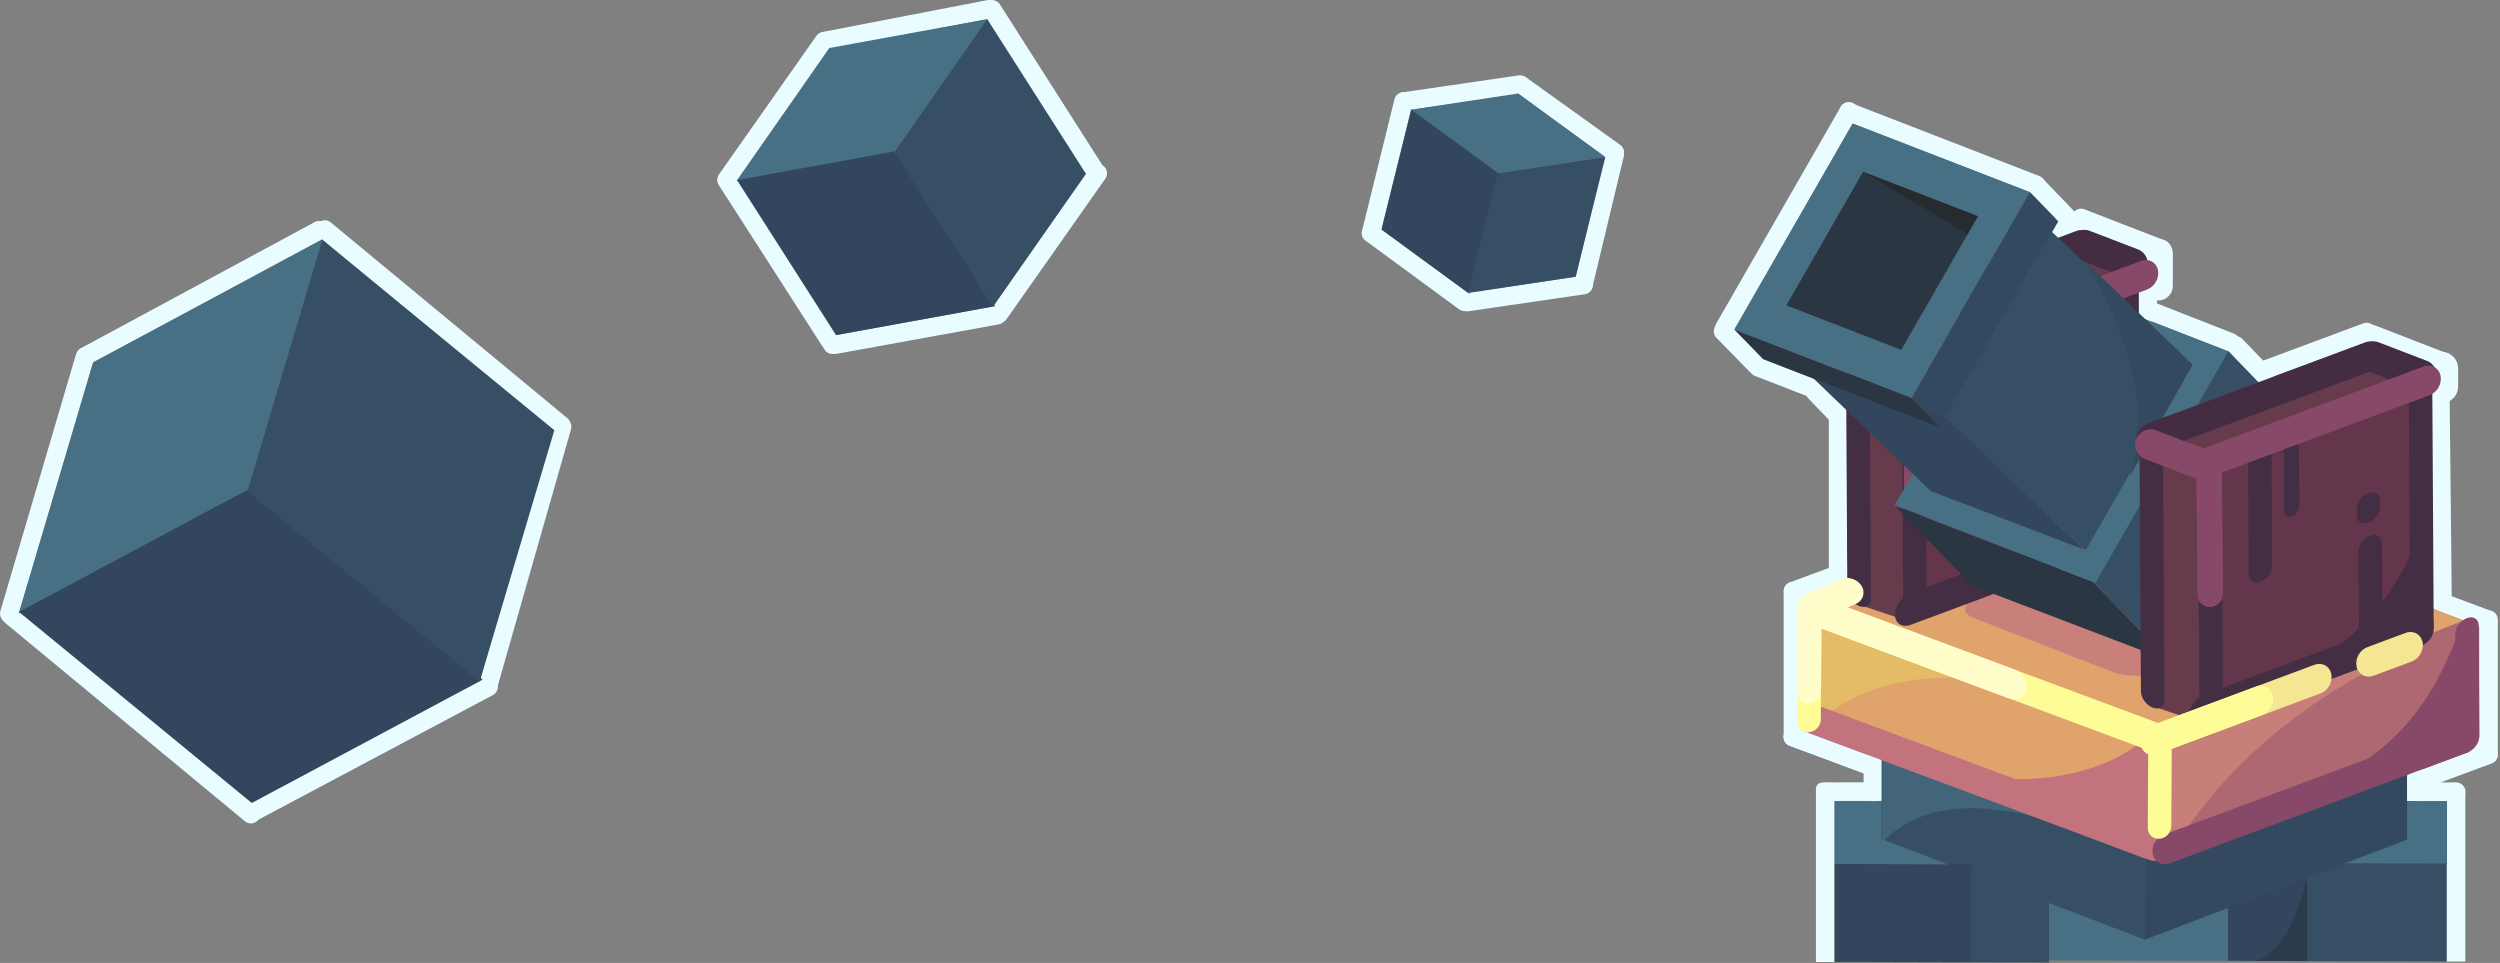 <?xml version="1.0" encoding="UTF-8" standalone="no"?><!DOCTYPE svg PUBLIC "-//W3C//DTD SVG 1.1//EN" "http://www.w3.org/Graphics/SVG/1.1/DTD/svg11.dtd"><svg width="100%" height="100%" viewBox="0 0 540 208" version="1.1" xmlns="http://www.w3.org/2000/svg" xmlns:xlink="http://www.w3.org/1999/xlink" xml:space="preserve" xmlns:serif="http://www.serif.com/" style="fill-rule:evenodd;clip-rule:evenodd;stroke-linejoin:round;stroke-miterlimit:2;"><rect x="0" y="0" width="540" height="208" fill="#808080" stroke="none"/><path d="M396.252,170.393l-0,37.404l-4.017,-0l0,-37.404c0,-0.739 0.6,-1.339 1.339,-1.339l1.339,-0c0.739,-0 1.339,0.6 1.339,1.339Z" style="fill:#e9fcff;"/><path d="M532.514,171.08l-0,36.619l-4.017,-0l-0,-36.619c-0,-1.109 0.9,-2.009 2.008,-2.009c1.109,0 2.009,0.9 2.009,2.009Z" style="fill:#e9fcff;"/><path d="M399.044,85.382l-0,37.386c-0,1.109 -0.9,2.009 -2.009,2.009c-1.108,-0 -2.008,-0.9 -2.008,-2.009l-0,-37.386c-0,-1.109 0.9,-2.008 2.008,-2.008c1.109,-0 2.009,0.899 2.009,2.008Z" style="fill:#e9fcff;"/><path d="M465.908,54.627l-0,13.009c-0,1.108 -0.9,2.008 -2.009,2.008c-1.108,0 -2.008,-0.9 -2.008,-2.008l-0,-13.009c-0,-1.109 0.9,-2.008 2.008,-2.008c1.109,-0 2.009,0.899 2.009,2.008Z" style="fill:#e9fcff;"/><path d="M469.327,54.717l0,7.072c0,1.71 -1.388,3.098 -3.098,3.098c-1.71,0 -3.098,-1.388 -3.098,-3.098l-0,-7.072c-0,-1.71 1.388,-3.098 3.098,-3.098c1.71,0 3.098,1.388 3.098,3.098Z" style="fill:#e9fcff;"/><path d="M530.952,79.578l0,3.906c0,1.982 -1.609,3.591 -3.591,3.591c-1.982,0 -3.591,-1.609 -3.591,-3.591l-0,-3.906c-0,-1.983 1.609,-3.592 3.591,-3.592c1.982,0 3.591,1.609 3.591,3.592Z" style="fill:#e9fcff;"/><path d="M529.049,78.345l0.547,52.637c0.012,1.109 -0.879,2.018 -1.987,2.03c-1.109,0.011 -2.018,-0.879 -2.029,-1.988l-0.547,-52.637c-0.012,-1.109 0.879,-2.018 1.987,-2.03c1.109,-0.011 2.018,0.879 2.029,1.988Z" style="fill:#e9fcff;"/><path d="M389.287,127.675l0,31.523c0,1.108 -0.9,2.008 -2.008,2.008c-1.109,-0 -2.009,-0.9 -2.009,-2.008l0,-31.523c0,-1.109 0.9,-2.009 2.009,-2.009c1.108,0 2.008,0.9 2.008,2.009Z" style="fill:#e9fcff;"/><path d="M539.529,133.844l0,29.08c0,1.109 -0.9,2.009 -2.008,2.009c-1.109,-0 -2.009,-0.9 -2.009,-2.009l0,-29.08c0,-1.109 0.9,-2.008 2.009,-2.008c1.108,-0 2.008,0.899 2.008,2.008Z" style="fill:#e9fcff;"/><rect x="533.364" y="159.14" width="3.194" height="3.664" style="fill:#e9fcff;"/><path d="M406.556,164.369l0,6.72c0,1.108 -0.9,2.008 -2.008,2.008c-1.109,0 -2.009,-0.9 -2.009,-2.008l0,-6.72c0,-1.108 0.9,-2.008 2.009,-2.008c1.108,-0 2.008,0.9 2.008,2.008Z" style="fill:#e9fcff;"/><path d="M523.926,167.845l-0,3.401c-0,1.109 -0.9,2.009 -2.008,2.009c-1.109,-0 -2.009,-0.9 -2.009,-2.009l0,-3.401c0,-1.109 0.9,-2.008 2.009,-2.008c1.108,-0 2.008,0.899 2.008,2.008Z" style="fill:#e9fcff;"/><path d="M393.48,83.267l4.664,4.838c0.769,0.798 0.746,2.07 -0.052,2.839c-0.798,0.77 -2.07,0.746 -2.84,-0.052l-4.664,-4.838c-0.769,-0.798 -0.746,-2.07 0.053,-2.84c0.798,-0.769 2.07,-0.745 2.839,0.053Z" style="fill:#e9fcff;"/><path d="M441.528,38.888l6.215,6.447c0.77,0.798 0.746,2.071 -0.052,2.84c-0.798,0.769 -2.07,0.746 -2.84,-0.052l-6.215,-6.447c-0.769,-0.798 -0.746,-2.071 0.052,-2.84c0.799,-0.769 2.071,-0.746 2.84,0.052Z" style="fill:#e9fcff;"/><path d="M484.341,73.199l6.215,6.448c0.769,0.798 0.746,2.07 -0.052,2.839c-0.798,0.77 -2.07,0.746 -2.84,-0.052l-6.215,-6.447c-0.769,-0.798 -0.746,-2.07 0.052,-2.84c0.798,-0.769 2.071,-0.746 2.84,0.052Z" style="fill:#e9fcff;"/><path d="M403.736,167.472l-17.175,-6.391c-1.039,-0.387 -1.568,-1.544 -1.182,-2.583c0.387,-1.039 1.544,-1.568 2.583,-1.182l17.175,6.392c1.039,0.386 1.569,1.544 1.182,2.583c-0.387,1.038 -1.544,1.568 -2.583,1.181Z" style="fill:#e9fcff;"/><path d="M403.736,167.472l-17.175,-6.391c-1.039,-0.387 -1.568,-1.544 -1.182,-2.583c0.387,-1.039 1.544,-1.568 2.583,-1.182l17.175,6.392c1.039,0.386 1.569,1.544 1.182,2.583c-0.387,1.038 -1.544,1.568 -2.583,1.181Z" style="fill:#e9fcff;"/><path d="M522.175,170.867l16.024,-5.963c1.039,-0.387 1.569,-1.544 1.182,-2.583c-0.386,-1.039 -1.544,-1.568 -2.583,-1.182l-16.023,5.963c-1.039,0.387 -1.569,1.544 -1.182,2.583c0.386,1.039 1.544,1.568 2.582,1.182Z" style="fill:#e9fcff;"/><path d="M395.508,87.577l-16.11,-6.252c-1.034,-0.401 -1.547,-1.565 -1.146,-2.599c0.401,-1.033 1.565,-1.547 2.599,-1.146l16.11,6.252c1.034,0.401 1.547,1.566 1.146,2.599c-0.401,1.033 -1.566,1.547 -2.599,1.146Z" style="fill:#e9fcff;"/><path d="M439.062,41.774l-40.514,-15.721c-1.033,-0.401 -1.547,-1.566 -1.146,-2.599c0.401,-1.033 1.566,-1.547 2.599,-1.146l40.514,15.722c1.033,0.401 1.547,1.565 1.146,2.599c-0.401,1.033 -1.566,1.546 -2.599,1.145Z" style="fill:#e9fcff;"/><path d="M481.108,75.821l-18.116,-7.103c-1.032,-0.405 -1.545,-1.572 -1.144,-2.606c0.401,-1.033 1.565,-1.544 2.597,-1.139l18.116,7.103c1.032,0.405 1.545,1.572 1.144,2.606c-0.401,1.033 -1.565,1.543 -2.597,1.139Z" style="fill:#e9fcff;"/><path d="M466.229,55.721l-17.452,-6.773c-1.033,-0.401 -1.547,-1.565 -1.146,-2.599c0.401,-1.033 1.566,-1.546 2.599,-1.145l17.452,6.772c1.033,0.401 1.547,1.565 1.146,2.599c-0.401,1.033 -1.566,1.547 -2.599,1.146Z" style="fill:#e9fcff;"/><path d="M526.432,79.802l-14.943,-5.799c-1.033,-0.401 -1.546,-1.565 -1.145,-2.599c0.401,-1.033 1.565,-1.546 2.599,-1.145l14.942,5.798c1.034,0.401 1.547,1.566 1.146,2.599c-0.401,1.033 -1.565,1.547 -2.599,1.146Z" style="fill:#e9fcff;"/><rect x="442.813" y="47.219" width="9.09" height="6.589" style="fill:#e9fcff;"/><path d="M378.317,80.699l-7.568,-7.725c-0.776,-0.792 -0.763,-2.064 0.029,-2.84c0.791,-0.776 2.064,-0.763 2.84,0.029l7.568,7.725c0.776,0.792 0.763,2.064 -0.029,2.84c-0.791,0.776 -2.064,0.763 -2.84,-0.029Z" style="fill:#e9fcff;"/><path d="M398.591,121.348l-11.997,4.464c-1.039,0.387 -1.568,1.544 -1.181,2.583c0.386,1.039 1.543,1.568 2.582,1.181l11.997,-4.464c1.039,-0.386 1.568,-1.544 1.181,-2.582c-0.386,-1.039 -1.543,-1.569 -2.582,-1.182Z" style="fill:#e9fcff;"/><path d="M305.108,22.39l-6.999,28.403c-0.265,1.077 -1.354,1.735 -2.431,1.47c-1.076,-0.265 -1.734,-1.354 -1.469,-2.431l6.999,-28.403c0.265,-1.077 1.354,-1.735 2.43,-1.47c1.077,0.265 1.735,1.354 1.47,2.431Z" style="fill:#e9fcff;"/><path d="M328.639,20.254l-24.751,3.614c-1.097,0.16 -2.118,-0.6 -2.278,-1.697c-0.16,-1.097 0.6,-2.118 1.697,-2.278l24.751,-3.614c1.097,-0.16 2.118,0.601 2.278,1.697c0.16,1.097 -0.6,2.118 -1.697,2.278Z" style="fill:#e9fcff;"/><path d="M342.341,63.559l-25.214,3.682c-1.097,0.16 -2.117,-0.601 -2.277,-1.698c-0.16,-1.096 0.6,-2.117 1.697,-2.277l25.213,-3.682c1.097,-0.16 2.118,0.601 2.278,1.698c0.16,1.096 -0.601,2.117 -1.697,2.277Z" style="fill:#e9fcff;"/><path d="M297.338,48.745l20.167,14.798c0.893,0.656 1.087,1.914 0.431,2.808c-0.656,0.893 -1.914,1.086 -2.808,0.431l-20.166,-14.799c-0.894,-0.655 -1.087,-1.913 -0.431,-2.807c0.655,-0.894 1.913,-1.087 2.807,-0.431Z" style="fill:#e9fcff;"/><path d="M347.636,34.566l-20.197,-14.484c-0.901,-0.646 -1.108,-1.902 -0.462,-2.802c0.646,-0.901 1.902,-1.108 2.803,-0.462l20.197,14.484c0.901,0.646 1.108,1.902 0.462,2.802c-0.646,0.901 -1.902,1.108 -2.803,0.462Z" style="fill:#e9fcff;"/><path d="M340.105,60.881l6.72,-28.005c0.259,-1.077 1.344,-1.743 2.422,-1.484c1.078,0.259 1.743,1.344 1.484,2.422l-6.721,28.005c-0.258,1.077 -1.343,1.742 -2.421,1.484c-1.078,-0.259 -1.743,-1.344 -1.484,-2.422Z" style="fill:#e9fcff;"/><path d="M158.616,37.778l22.879,35.597c0.599,0.933 0.329,2.176 -0.604,2.776c-0.932,0.599 -2.176,0.329 -2.775,-0.604l-22.879,-35.598c-0.6,-0.932 -0.329,-2.176 0.603,-2.775c0.933,-0.599 2.176,-0.329 2.776,0.604Z" style="fill:#e9fcff;"/><path d="M179.636,10.046l-20.728,29.471c-0.638,0.906 -1.891,1.125 -2.798,0.487c-0.907,-0.638 -1.125,-1.892 -0.487,-2.798l20.727,-29.47c0.638,-0.907 1.892,-1.125 2.799,-0.488c0.906,0.638 1.125,1.892 0.487,2.798Z" style="fill:#e9fcff;"/><path d="M238.756,38.59l-21.34,30.342c-0.638,0.907 -1.892,1.125 -2.798,0.487c-0.907,-0.637 -1.125,-1.891 -0.488,-2.798l21.341,-30.341c0.638,-0.907 1.891,-1.125 2.798,-0.488c0.907,0.638 1.125,1.892 0.487,2.798Z" style="fill:#e9fcff;"/><path d="M180.133,72.451l34.857,-6.335c1.091,-0.198 2.137,0.526 2.335,1.617c0.199,1.09 -0.526,2.137 -1.617,2.335l-34.857,6.335c-1.091,0.199 -2.137,-0.526 -2.335,-1.617c-0.198,-1.09 0.526,-2.136 1.617,-2.335Z" style="fill:#e9fcff;"/><path d="M214.008,3.981l-35.322,6.819c-1.088,0.21 -2.142,-0.503 -2.352,-1.591c-0.21,-1.089 0.503,-2.143 1.591,-2.353l35.322,-6.819c1.088,-0.21 2.142,0.503 2.352,1.591c0.211,1.088 -0.502,2.143 -1.591,2.353Z" style="fill:#e9fcff;"/><path d="M20.291,77.588l-16.356,55.529c-0.313,1.063 -1.43,1.672 -2.494,1.359c-1.063,-0.313 -1.672,-1.431 -1.359,-2.494l16.356,-55.529c0.313,-1.063 1.43,-1.672 2.494,-1.359c1.063,0.313 1.672,1.431 1.359,2.494Z" style="fill:#e9fcff;"/><path d="M69.912,51.485l-50.25,27.111c-0.976,0.526 -2.195,0.161 -2.721,-0.814c-0.527,-0.976 -0.162,-2.195 0.814,-2.722l50.25,-27.11c0.975,-0.526 2.195,-0.161 2.721,0.814c0.526,0.976 0.161,2.195 -0.814,2.721Z" style="fill:#e9fcff;"/><path d="M103.493,147.595l15.984,-55.976c0.304,-1.066 1.416,-1.684 2.482,-1.38c1.066,0.305 1.684,1.417 1.38,2.483l-15.984,55.976c-0.304,1.066 -1.416,1.684 -2.482,1.38c-1.066,-0.304 -1.684,-1.417 -1.38,-2.483Z" style="fill:#e9fcff;"/><path d="M54.171,173.376l50.419,-26.794c0.979,-0.52 2.196,-0.148 2.716,0.831c0.52,0.979 0.148,2.196 -0.831,2.716l-50.42,26.794c-0.978,0.521 -2.195,0.148 -2.715,-0.831c-0.521,-0.978 -0.148,-2.195 0.831,-2.716Z" style="fill:#e9fcff;"/><path d="M3.594,131.381l51.884,42.929c0.854,0.707 0.974,1.974 0.267,2.828c-0.707,0.854 -1.974,0.974 -2.828,0.267l-51.884,-42.93c-0.854,-0.706 -0.974,-1.973 -0.267,-2.827c0.707,-0.854 1.974,-0.974 2.828,-0.267Z" style="fill:#e9fcff;"/><path d="M71.462,48.051l51.026,42.219c0.854,0.706 0.974,1.973 0.267,2.828c-0.707,0.854 -1.974,0.973 -2.828,0.267l-51.026,-42.219c-0.854,-0.707 -0.973,-1.974 -0.267,-2.828c0.707,-0.854 1.974,-0.974 2.828,-0.267Z" style="fill:#e9fcff;"/><path d="M234.586,37.606l-22.001,-34.509c-0.596,-0.935 -0.321,-2.177 0.614,-2.773c0.934,-0.596 2.177,-0.321 2.773,0.614l22.001,34.509c0.596,0.935 0.321,2.177 -0.613,2.773c-0.935,0.596 -2.178,0.321 -2.774,-0.614Z" style="fill:#e9fcff;"/><path d="M510.491,69.836l-22.359,8.321c-1.039,0.387 -1.569,1.544 -1.182,2.583c0.386,1.039 1.544,1.568 2.582,1.182l22.36,-8.321c1.039,-0.387 1.569,-1.544 1.182,-2.583c-0.386,-1.039 -1.544,-1.568 -2.583,-1.182Z" style="fill:#e9fcff;"/><path d="M527.479,128.007l10.05,3.74c1.039,0.386 1.568,1.544 1.182,2.582c-0.387,1.039 -1.544,1.569 -2.583,1.182l-10.05,-3.739c-1.038,-0.387 -1.568,-1.544 -1.181,-2.583c0.386,-1.039 1.544,-1.569 2.582,-1.182Z" style="fill:#e9fcff;"/><path d="M397.613,23.036l-26.907,46.851c-0.552,0.961 -0.219,2.189 0.742,2.742c0.961,0.552 2.19,0.219 2.742,-0.742l26.906,-46.851c0.552,-0.961 0.22,-2.19 -0.741,-2.742c-0.961,-0.552 -2.19,-0.22 -2.742,0.742Z" style="fill:#e9fcff;"/><path d="M394.287,168.994l12.028,-0.011c1.109,-0.001 2.01,0.898 2.011,2.007c0.001,1.108 -0.898,2.009 -2.007,2.01l-12.028,0.011c-1.109,0.001 -2.009,-0.898 -2.01,-2.007c-0.001,-1.108 0.898,-2.009 2.006,-2.01Z" style="fill:#e9fcff;"/><path d="M518.48,169.013l12.028,-0.011c1.108,-0.001 2.009,0.898 2.01,2.006c0.001,1.109 -0.898,2.009 -2.006,2.01l-12.029,0.011c-1.108,0.001 -2.009,-0.898 -2.01,-2.006c-0.001,-1.109 0.898,-2.009 2.007,-2.01Z" style="fill:#e9fcff;"/><g><path d="M425.938,186.695l-29.662,-0.081l0,-13.584l29.662,0.081l0,13.584Z" style="fill:#487085;"/><path d="M481.437,207.54l-38.86,-0.106l-0,-14.402l38.86,0.106l-0,14.402Z" style="fill:#487085;"/><path d="M528.56,186.625l-29.662,-0.081l-0,-13.584l29.662,0.081l-0,13.584Z" style="fill:#487085;"/><path d="M463.199,185.406l-56.775,-21.674l-0,17.524l56.775,21.674l0,-17.524Z" style="fill:#374f65;"/><path d="M425.938,186.695l-29.662,-0.081l0,21.15l29.662,0.081l0,-21.15Z" style="fill:#32475d;"/><path d="M481.246,186.847l17.175,0.047l-0,20.688l-17.175,-0.047l-0,-20.688Z" style="fill:#32475d;"/><path d="M498.46,189.045l-0,18.56l-11.578,-0.046c5.666,-1.38 9.22,-8.665 11.578,-18.514Z" style="fill:#2a3641;fill-opacity:0.66;"/><path d="M425.938,186.695l16.647,0.046l0,21.15l-16.647,-0.046l0,-21.15Z" style="fill:#374f65;"/><path d="M528.46,186.513l-30.056,-0.083l-0,21.15l30.056,0.083l-0,-21.15Z" style="fill:#374f65;"/><path d="M463.144,185.511l56.775,-21.675l0,17.525l-56.775,21.674l-0,-17.524Z" style="fill:#33495f;"/><path d="M406.572,181.954l0,-18.559l35.842,13.784c-14.859,-4.128 -27.518,-3.934 -35.842,4.775Z" style="fill:#487085;fill-opacity:0.66;"/><path d="M466.706,159.556l-74.809,-29.1l67.515,-24.743l74.808,29.101l-67.514,24.742Z" style="fill:#e0a36c;"/><path d="M472.374,144.107c-5.32,1.95 -12.474,2.431 -15.965,1.073l-30.075,-11.699c-3.491,-1.358 -2.006,-4.044 3.314,-5.994l19.28,-7.066c5.321,-1.949 12.475,-2.43 15.966,-1.072l30.075,11.699c3.491,1.358 2.006,4.044 -3.315,5.994l-19.28,7.065Z" style="fill:#c97f7a;"/><path d="M412.64,79.782l47.176,-18.351l-0,54.566l-47.176,18.351l0,-54.566Z" style="fill:#63364c;"/><path d="M412.64,79.782l-10.193,-3.431l0,54.566l10.193,3.431l0,-54.566Z" style="fill:#663c4d;"/><path d="M411.568,76.042l-10.193,-3.431l49.653,-18.876l10.193,3.431l-49.653,18.876Z" style="fill:#663c4d;"/><path d="M401.446,67.406c-1.654,0.616 -2.706,2.502 -2.348,4.21c0.359,1.708 1.992,2.594 3.645,1.978l47.084,-17.531c1.654,-0.616 2.705,-2.502 2.347,-4.21c-0.358,-1.708 -1.991,-2.594 -3.645,-1.978l-47.083,17.531Z" style="fill:#442d43;"/><path d="M451.391,49.868c-1.715,-0.658 -3.645,0.198 -4.306,1.911c-0.662,1.713 0.192,3.638 1.907,4.296l10.404,3.993c1.714,0.658 3.644,-0.199 4.306,-1.912c0.662,-1.713 -0.193,-3.638 -1.908,-4.296l-10.403,-3.992Z" style="fill:#442d43;"/><path d="M459.418,61.155c-1.4,0.521 -2.529,2.083 -2.521,3.486l0.296,51.214c0.008,1.403 1.15,2.118 2.55,1.597c1.4,-0.521 2.529,-2.083 2.521,-3.485l-0.296,-51.215c-0.008,-1.402 -1.151,-2.118 -2.55,-1.597Z" style="fill:#442e43;"/><path d="M424.688,74.075c-1.399,0.521 -2.529,2.083 -2.521,3.485l0.142,24.589c0.008,1.402 1.151,2.118 2.551,1.597c1.399,-0.521 2.529,-2.083 2.521,-3.485l-0.142,-24.589c-0.008,-1.402 -1.151,-2.118 -2.551,-1.597Z" style="fill:#442e43;"/><path d="M413.309,77.133c-1.399,0.521 -2.529,2.083 -2.521,3.486l0.296,51.214c0.008,1.403 1.151,2.118 2.551,1.597c1.399,-0.521 2.529,-2.083 2.521,-3.485l-0.296,-51.215c-0.008,-1.402 -1.151,-2.118 -2.551,-1.597Z" style="fill:#442e43;"/><path d="M448.534,93.801c-1.4,0.522 -2.529,2.083 -2.521,3.486l0.121,20.982c0.008,1.403 1.151,2.118 2.55,1.597c1.4,-0.521 2.53,-2.083 2.521,-3.485l-0.121,-20.983c-0.008,-1.402 -1.151,-2.118 -2.55,-1.597Z" style="fill:#442e43;"/><path d="M448.178,90.957c-1.399,0.521 -2.542,-0.195 -2.55,-1.597l-0.008,-1.319c-0.008,-1.402 1.122,-2.964 2.521,-3.485c1.4,-0.521 2.543,0.194 2.551,1.597l0.007,1.318c0.008,1.403 -1.121,2.965 -2.521,3.486Z" style="fill:#442e43;"/><path d="M431.501,71.681c-0.908,0.338 -1.64,1.35 -1.634,2.259l0.084,14.593c0.005,0.909 0.746,1.373 1.653,1.035c0.907,-0.337 1.639,-1.35 1.634,-2.259l-0.084,-14.593c-0.006,-0.909 -0.746,-1.373 -1.653,-1.035Z" style="fill:#442e43;"/><path d="M412.72,128.104c-1.884,0.702 -3.405,2.804 -3.394,4.692c0.011,1.889 1.55,2.852 3.434,2.15l46.105,-17.167c1.884,-0.702 3.405,-2.804 3.394,-4.692c-0.011,-1.888 -1.549,-2.852 -3.434,-2.15l-46.105,17.167Z" style="fill:#442e43;"/><path d="M413.01,74.77c-1.654,0.616 -2.706,2.502 -2.348,4.21c0.358,1.707 1.992,2.594 3.645,1.978l49.456,-18.415c1.654,-0.616 2.706,-2.502 2.348,-4.21c-0.358,-1.707 -1.992,-2.594 -3.645,-1.978l-49.456,18.415Z" style="fill:#874967;"/><path d="M401.26,74.622c-1.405,-0.528 -2.54,0.183 -2.532,1.585l0.296,51.215c0.008,1.402 1.156,2.969 2.562,3.496c1.405,0.528 2.54,-0.182 2.532,-1.585l-0.296,-51.214c-0.008,-1.403 -1.156,-2.97 -2.562,-3.497Z" style="fill:#442e43;"/><path d="M402.305,71.02c-1.715,-0.658 -3.644,0.199 -4.306,1.912c-0.662,1.713 0.193,3.638 1.907,4.296l10.404,3.992c1.715,0.658 3.644,-0.198 4.306,-1.911c0.662,-1.713 -0.193,-3.638 -1.907,-4.296l-10.404,-3.993Z" style="fill:#874967;"/><path d="M413.725,75.17c-1.505,0.077 -2.717,1.362 -2.703,2.868l0.252,28.526c0.013,1.506 1.246,2.666 2.752,2.588c1.505,-0.077 2.716,-1.363 2.703,-2.869l-0.252,-28.525c-0.013,-1.506 -1.246,-2.666 -2.752,-2.588Z" style="fill:#874967;"/><path d="M481.26,75.809l16.612,17.146l-29.238,49.82l-16.613,-17.146l29.239,-49.82Z" style="fill:#374f65;"/><path d="M466.706,159.556l-74.809,-29.1l0,24.455l74.809,29.1l-0,-24.455Z" style="fill:#e0a36c;"/><path d="M409.383,109.373l16.612,17.146l42.639,16.256l-16.613,-17.146l-42.638,-16.256Z" style="fill:#2a3641;"/><path d="M466.72,159.496l66.289,-25.786l-0,24.455l-66.289,25.786l0,-24.455Z" style="fill:#ae6872;"/><path d="M530.63,137.571l-0,20.564l-24.245,8.91c10.052,-5.452 18.615,-14.209 24.245,-29.474Z" style="fill:#874967;"/><path d="M468.713,184.655l0,-25.566l53.603,-19.7c-22.223,10.354 -41.155,24.285 -53.603,45.266Z" style="fill:#c97f79;"/><path d="M391.119,157.404l0,-25.566l53.603,17.341c-22.223,-5.003 -41.155,-4.154 -53.603,8.225Z" style="fill:#e4bb67;"/><path d="M466.02,157.23l0,25.565l-53.602,-17.341c22.222,5.004 41.154,4.155 53.602,-8.224Z" style="fill:#c3737d;"/><path d="M476.054,101.71l47.176,-18.351l-0,54.566l-47.176,18.351l0,-54.566Z" style="fill:#63364c;"/><path d="M476.054,101.71l-10.193,-3.431l0,54.566l10.193,3.431l0,-54.566Z" style="fill:#663c4d;"/><path d="M481.329,75.887l-43.366,-16.784l-28.711,50.008l43.367,16.784l28.71,-50.008Z" style="fill:#487085;"/><path d="M474.982,97.97l-10.193,-3.431l49.301,-18.994l10.193,3.431l-49.301,18.994Z" style="fill:#663c4d;"/><path d="M522.832,83.083c-1.4,0.522 -2.529,2.083 -2.521,3.486l0.296,51.214c0.008,1.403 1.151,2.118 2.55,1.597c1.4,-0.521 2.529,-2.083 2.521,-3.485l-0.296,-51.215c-0.008,-1.402 -1.151,-2.118 -2.55,-1.597Z" style="fill:#442e43;"/><path d="M477.316,99.322c-1.399,0.521 -2.529,2.083 -2.521,3.486l0.296,51.214c0.008,1.403 1.151,2.118 2.55,1.597c1.4,-0.521 2.529,-2.083 2.521,-3.485l-0.296,-51.215c-0.008,-1.402 -1.15,-2.118 -2.55,-1.597Z" style="fill:#442e43;"/><path d="M523.222,113.865l-0,20.564l-24.245,8.91c10.052,-5.452 18.615,-14.209 24.245,-29.474Z" style="fill:#442e43;"/><path d="M488.102,96.003c-1.399,0.521 -2.529,2.083 -2.521,3.486l0.142,24.588c0.008,1.403 1.151,2.118 2.551,1.597c1.399,-0.521 2.529,-2.083 2.521,-3.485l-0.142,-24.589c-0.008,-1.402 -1.151,-2.118 -2.551,-1.597Z" style="fill:#442e43;"/><path d="M511.948,115.73c-1.4,0.521 -2.529,2.083 -2.521,3.485l0.121,20.982c0.008,1.403 1.151,2.118 2.55,1.597c1.4,-0.521 2.53,-2.083 2.521,-3.485l-0.121,-20.982c-0.008,-1.403 -1.151,-2.118 -2.55,-1.597Z" style="fill:#442e43;"/><path d="M511.592,112.885c-1.399,0.521 -2.542,-0.195 -2.55,-1.597l-0.008,-1.319c-0.008,-1.402 1.122,-2.964 2.521,-3.485c1.4,-0.521 2.543,0.194 2.551,1.597l0.007,1.319c0.008,1.402 -1.121,2.964 -2.521,3.485Z" style="fill:#442e43;"/><path d="M494.915,93.609c-0.907,0.338 -1.64,1.35 -1.634,2.259l0.084,14.593c0.005,0.91 0.746,1.373 1.653,1.036c0.907,-0.338 1.639,-1.35 1.634,-2.259l-0.084,-14.594c-0.006,-0.909 -0.746,-1.372 -1.653,-1.035Z" style="fill:#442e43;"/><path d="M476.134,150.032c-1.884,0.702 -3.405,2.804 -3.394,4.693c0.011,1.888 1.55,2.851 3.434,2.15l46.105,-17.168c1.884,-0.701 3.405,-2.804 3.394,-4.692c-0.011,-1.888 -1.549,-2.851 -3.434,-2.15l-46.105,17.167Z" style="fill:#442e43;"/><path d="M465.626,179.571c1.653,0.616 2.705,2.502 2.347,4.209c-0.358,1.708 -1.992,2.595 -3.645,1.979l-73.381,-27.324c-1.653,-0.615 -2.705,-2.502 -2.347,-4.209c0.358,-1.708 1.991,-2.594 3.645,-1.979l73.381,27.324Z" style="fill:#c3737d;"/><path d="M513.804,73.944c-1.714,-0.658 -3.644,0.199 -4.306,1.912c-0.662,1.713 0.193,3.638 1.908,4.296l10.404,3.992c1.714,0.658 3.644,-0.198 4.306,-1.911c0.661,-1.713 -0.193,-3.638 -1.908,-4.296l-10.404,-3.993Z" style="fill:#442d43;"/><path d="M466.515,156.309c1.653,0.616 2.705,2.502 2.347,4.21c-0.358,1.707 -1.992,2.594 -3.645,1.978l-73.381,-27.323c-1.653,-0.616 -2.705,-2.502 -2.347,-4.21c0.358,-1.708 1.991,-2.594 3.645,-1.978l73.381,27.323Z" style="fill:#fefc97;"/><path d="M464.756,156.688c-1.653,0.616 -2.705,2.502 -2.347,4.21c0.358,1.708 1.991,2.594 3.645,1.978l35.156,-13.09c1.654,-0.616 2.705,-2.502 2.347,-4.21c-0.358,-1.707 -1.991,-2.594 -3.645,-1.978l-35.156,13.09Z" style="fill:#f4e693;"/><path d="M519.62,136.701c1.653,-0.616 3.287,0.27 3.645,1.978c0.358,1.708 -0.694,3.594 -2.347,4.21l-8.254,3.073c-1.653,0.615 -3.287,-0.271 -3.645,-1.979c-0.358,-1.707 0.694,-3.593 2.347,-4.209l8.254,-3.073Z" style="fill:#f4e693;"/><path d="M464.756,156.688c-1.653,0.616 -2.705,2.502 -2.347,4.21c0.358,1.708 1.991,2.594 3.645,1.978l22.537,-8.391c1.653,-0.616 2.705,-2.502 2.347,-4.21c-0.358,-1.707 -1.991,-2.594 -3.645,-1.978l-22.537,8.391Z" style="fill:#fefc97;"/><path d="M435.297,144.685c1.653,0.616 2.705,2.502 2.347,4.21c-0.358,1.707 -1.991,2.594 -3.645,1.978l-42.163,-15.699c-1.653,-0.616 -2.705,-2.502 -2.347,-4.21c0.358,-1.708 1.991,-2.594 3.645,-1.978l42.163,15.699Z" style="fill:#fffeca;"/><path d="M397.437,125.125c1.613,-0.716 3.684,-0.102 4.622,1.369c0.937,1.472 0.389,3.247 -1.223,3.963l-7.38,3.275c-1.612,0.716 -3.683,0.102 -4.621,-1.369c-0.938,-1.471 -0.39,-3.247 1.223,-3.963l7.379,-3.275Z" style="fill:#fffeca;"/><path d="M467.354,180.297c-1.654,0.616 -2.706,2.502 -2.348,4.209c0.358,1.708 1.992,2.595 3.645,1.979l63.907,-23.796c1.654,-0.616 2.706,-2.502 2.348,-4.21c-0.358,-1.707 -1.992,-2.594 -3.645,-1.978l-63.907,23.796Z" style="fill:#874967;"/><path d="M476.424,96.698c-1.654,0.616 -2.706,2.502 -2.348,4.21c0.359,1.707 1.992,2.594 3.645,1.978l47.084,-17.532c1.654,-0.615 2.705,-2.502 2.347,-4.209c-0.358,-1.708 -1.991,-2.594 -3.645,-1.979l-47.083,17.532Z" style="fill:#874967;"/><path d="M532.851,133.51c-1.399,0.521 -2.529,2.083 -2.521,3.485l0.138,23.926c0.008,1.402 1.151,2.118 2.551,1.596c1.399,-0.521 2.529,-2.082 2.521,-3.485l-0.138,-23.925c-0.008,-1.403 -1.151,-2.118 -2.551,-1.597Z" style="fill:#874967;"/><path d="M390.913,129.182c1.403,-0.109 2.536,0.942 2.528,2.345l-0.138,23.881c-0.008,1.402 -1.154,2.629 -2.557,2.737c-1.404,0.108 -2.536,-0.943 -2.528,-2.345l0.138,-23.882c0.008,-1.402 1.154,-2.628 2.557,-2.736Z" style="fill:#fefc97;"/><path d="M466.583,156.87c1.403,-0.108 2.536,0.943 2.528,2.346l-0.111,19.225c-0.008,1.403 -1.154,2.629 -2.557,2.737c-1.404,0.108 -2.536,-0.943 -2.528,-2.345l0.111,-19.226c0.008,-1.402 1.154,-2.629 2.557,-2.737Z" style="fill:#fefc97;"/><path d="M390.913,129.182c1.403,-0.109 2.536,0.942 2.528,2.345l-0.102,17.627c-0.008,1.403 -1.154,2.629 -2.557,2.737c-1.403,0.108 -2.536,-0.943 -2.528,-2.345l0.102,-17.628c0.008,-1.402 1.154,-2.628 2.557,-2.736Z" style="fill:#fffeca;"/><path d="M438.448,41.489l-38.259,-14.807l-25.547,44.499l38.258,14.808l25.548,-44.5Z" style="fill:#487085;"/><path d="M427.239,46.705l-24.817,-9.605l-16.572,28.865l24.817,9.606l16.572,-28.866Z" style="fill:#2a3641;"/><clipPath id="_clip1"><path d="M427.239,46.705l-24.817,-9.605l-16.572,28.865l24.817,9.606l16.572,-28.866Z"/></clipPath><g clip-path="url(#_clip1)"><path d="M427.134,46.664l-24.712,-9.564l22.47,13.372l24.713,9.565l-22.471,-13.373Z" style="fill:#212324;fill-opacity:0.58;"/></g><path d="M438.448,41.489l6.136,6.334l-25.547,44.499l-6.137,-6.333l25.548,-44.5Z" style="fill:#33495f;"/><path d="M387.324,77.533l29.716,28.538l33.162,12.643l-29.716,-28.538l-33.162,-12.643Z" style="fill:#32475d;"/><path d="M374.693,71.227l6.136,6.334l38.208,14.761l-6.137,-6.333l-38.207,-14.762Z" style="fill:#2a3641;"/><path d="M443.136,50.017l30.376,28.796l-22.997,40.057l-30.376,-28.796l22.997,-40.057Z" style="fill:#374f65;"/><path d="M450.395,56.477l23.212,22.269l-13.522,24.106c3.622,-11.898 2.066,-26.486 -9.69,-46.375Z" style="fill:#33495f;"/><path d="M464.675,96.55c-1.406,-0.528 -2.541,0.183 -2.533,1.585l0.296,51.215c0.008,1.402 1.156,2.969 2.562,3.497c1.405,0.527 2.54,-0.183 2.532,-1.586l-0.296,-51.214c-0.008,-1.403 -1.156,-2.97 -2.561,-3.497Z" style="fill:#442e43;"/><path d="M463.859,91.483c-1.653,0.616 -2.705,2.502 -2.347,4.209c0.358,1.708 1.992,2.595 3.645,1.979l47.084,-17.532c1.653,-0.616 2.705,-2.502 2.347,-4.21c-0.358,-1.707 -1.991,-2.594 -3.645,-1.978l-47.084,17.532Z" style="fill:#442d43;"/><path d="M465.719,92.948c-1.715,-0.658 -3.644,0.199 -4.306,1.912c-0.662,1.713 0.193,3.638 1.907,4.296l10.404,3.993c1.715,0.658 3.644,-0.199 4.306,-1.912c0.662,-1.713 -0.192,-3.638 -1.907,-4.296l-10.404,-3.993Z" style="fill:#874967;"/><path d="M477.139,97.098c-1.505,0.077 -2.717,1.363 -2.703,2.869l0.252,28.525c0.013,1.506 1.246,2.666 2.752,2.589c1.505,-0.078 2.717,-1.363 2.703,-2.869l-0.252,-28.526c-0.013,-1.506 -1.246,-2.666 -2.752,-2.588Z" style="fill:#874967;"/><path d="M477.139,97.098c-1.505,0.077 -2.717,1.363 -2.703,2.869l0.252,28.525c0.013,1.506 1.246,2.666 2.752,2.589c1.505,-0.078 2.717,-1.363 2.703,-2.869l-0.252,-28.526c-0.013,-1.506 -1.246,-2.666 -2.752,-2.588Z" style="fill:#874967;"/></g><g><path d="M323.49,37.438l-18.799,-13.73l23.259,-3.515l18.8,13.73l-23.26,3.515Z" style="fill:#487085;"/><path d="M323.781,37.529l-6.43,25.917l-18.95,-13.857l6.429,-25.916l18.951,13.856Z" style="fill:#32475d;"/><path d="M323.49,37.438l-6.412,25.846l23.26,-3.515l6.412,-25.846l-23.26,3.515Z" style="fill:#374f65;"/></g><g><path d="M193.167,32.854l-34.078,6.226l20.035,-28.706l34.078,-6.225l-20.035,28.705Z" style="fill:#487085;"/><path d="M193.564,32.635l21.386,33.49l-34.37,6.258l-21.386,-33.49l34.37,-6.258Z" style="fill:#32475d;"/><path d="M193.167,32.854l21.329,33.4l20.034,-28.706l-21.328,-33.399l-20.035,28.705Z" style="fill:#374f65;"/></g><g><path d="M53.444,106.073l-49.413,26.447l16.132,-54.298l49.412,-26.446l-16.131,54.297Z" style="fill:#487085;"/><path d="M53.944,105.539l50.298,41.261l-49.846,26.641l-50.298,-41.262l49.846,-26.64Z" style="fill:#32475d;"/><path d="M53.444,106.073l50.162,41.151l16.132,-54.298l-50.163,-41.15l-16.131,54.297Z" style="fill:#374f65;"/></g></svg>
